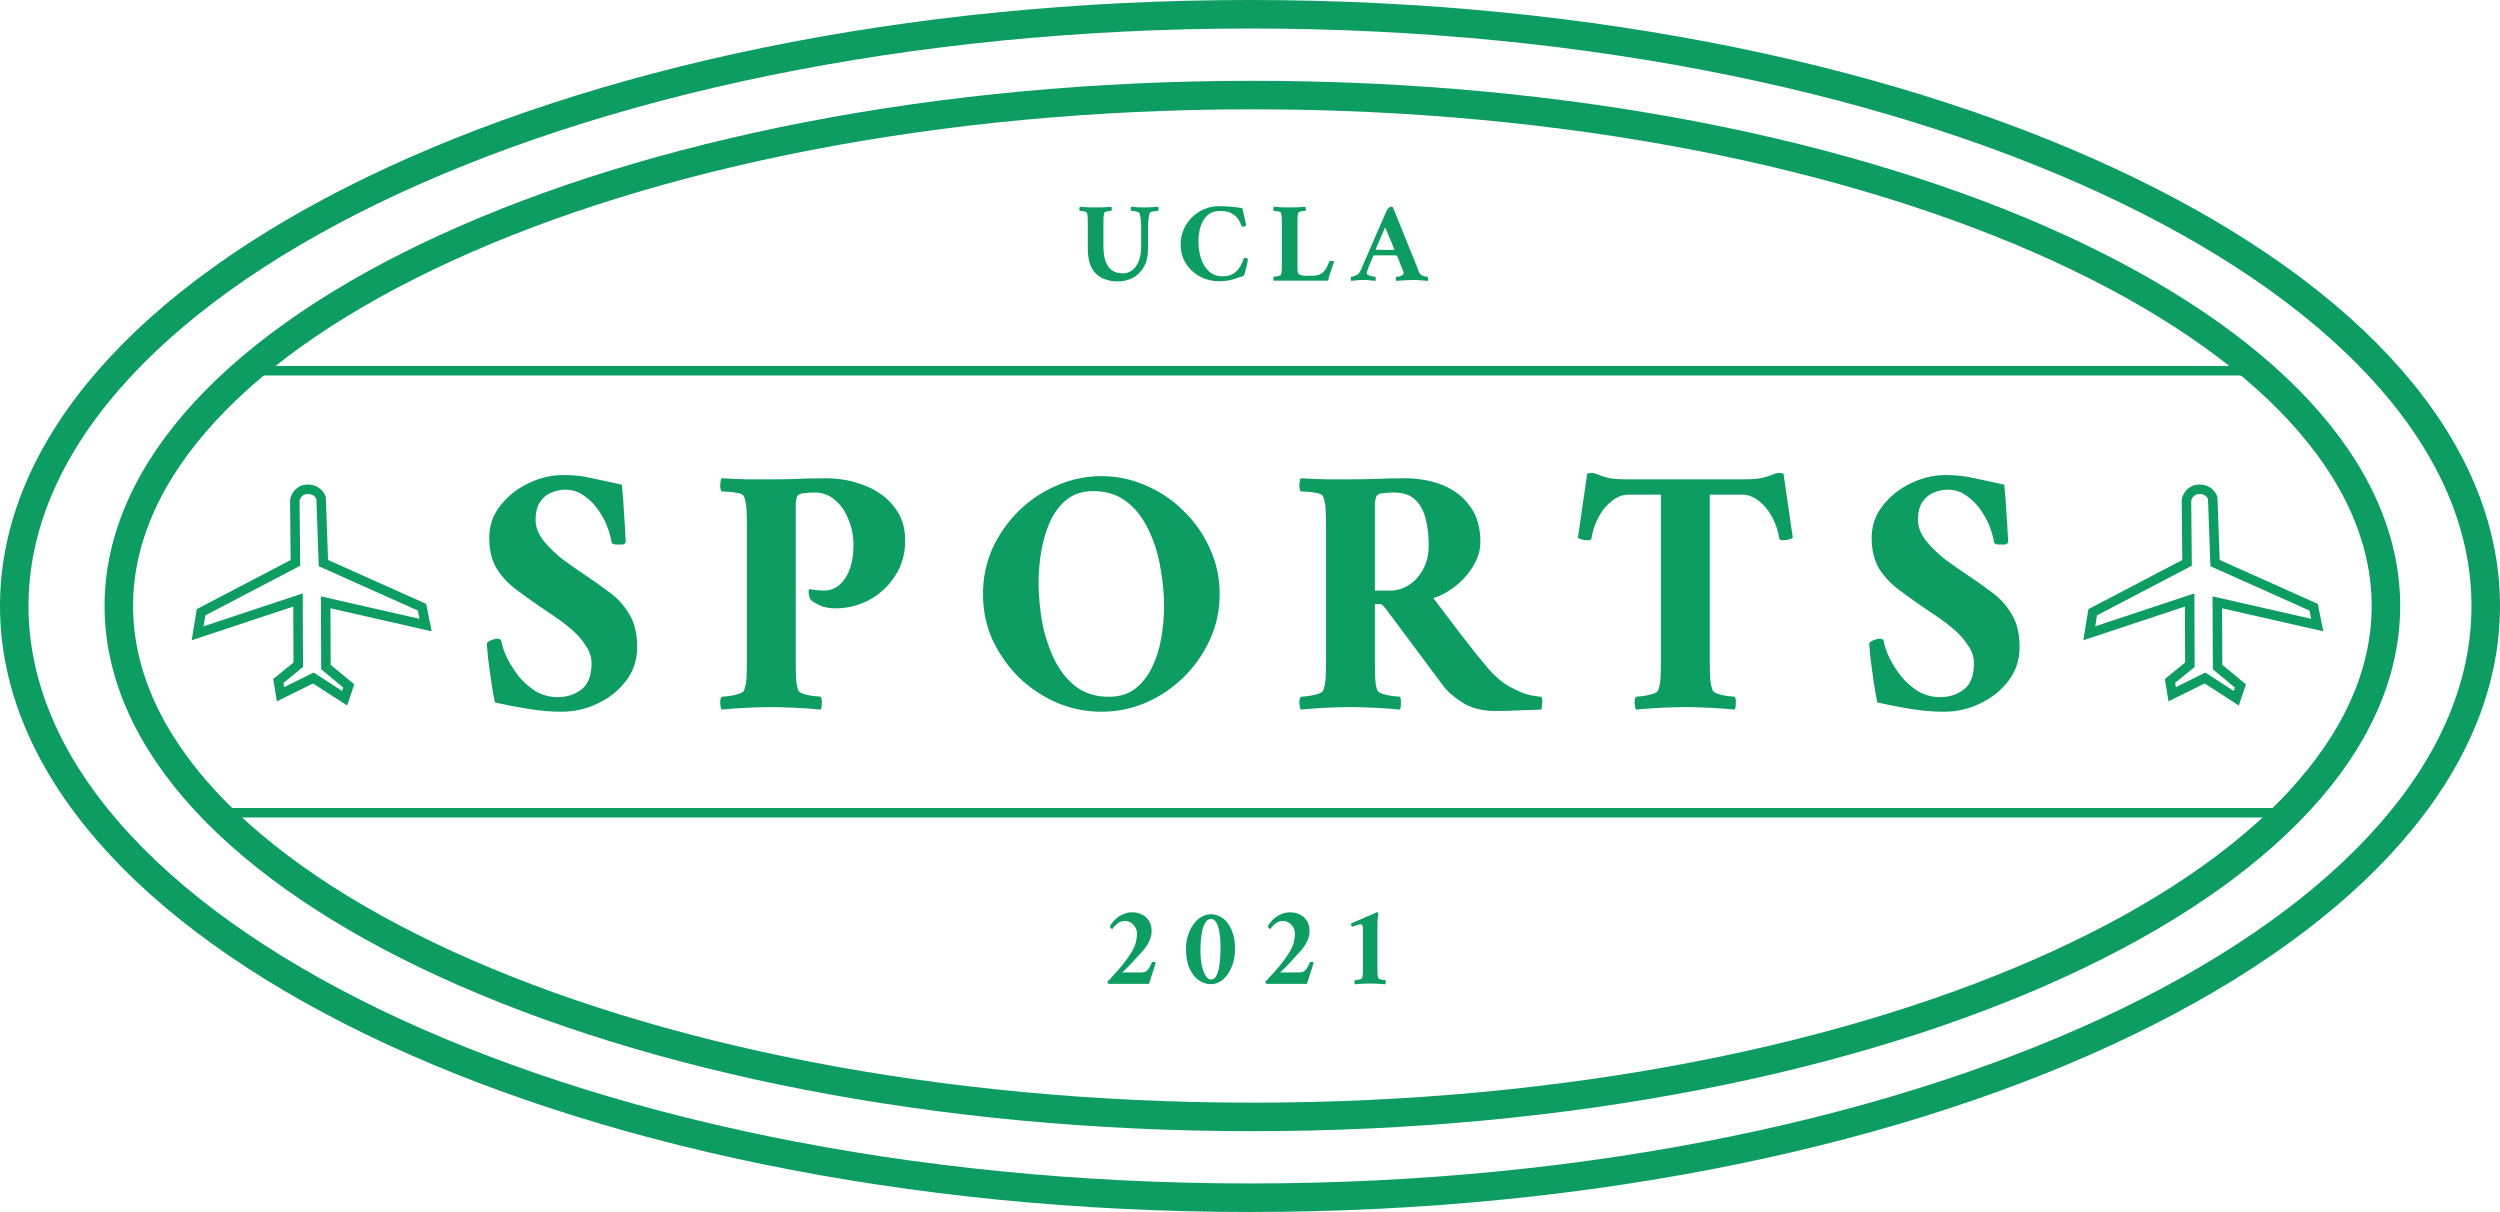 <svg width="526" height="255" viewBox="0 0 526 255" fill="none" xmlns="http://www.w3.org/2000/svg">
<path d="M118.538 99.95C120.738 99.95 122.763 100.175 124.613 100.625C126.513 101.025 128.588 101.475 130.838 101.975C131.038 103.925 131.188 105.875 131.288 107.825C131.438 109.775 131.563 111.875 131.663 114.125C131.463 114.425 131.188 114.575 130.838 114.575C130.838 114.575 130.813 114.575 130.763 114.575C130.563 114.575 130.163 114.575 129.563 114.575C129.013 114.525 128.713 114.35 128.663 114.05C128.513 113 128.188 111.85 127.688 110.6C127.188 109.35 126.513 108.15 125.663 107C124.813 105.85 123.813 104.9 122.663 104.15C121.563 103.4 120.313 103.025 118.913 103.025C117.963 103.025 117.013 103.225 116.063 103.625C115.113 103.975 114.313 104.625 113.663 105.575C113.013 106.475 112.688 107.75 112.688 109.4C112.688 110.9 113.263 112.375 114.413 113.825C115.563 115.225 116.938 116.55 118.538 117.8C120.188 119 121.763 120.1 123.263 121.1C124.863 122.15 126.488 123.3 128.138 124.55C129.838 125.75 131.238 127.275 132.338 129.125C133.488 130.925 134.063 133.275 134.063 136.175C134.063 138.825 133.288 141.175 131.738 143.225C130.188 145.275 128.188 146.875 125.738 148.025C123.338 149.175 120.788 149.75 118.088 149.75C115.938 149.75 113.613 149.55 111.113 149.15C108.663 148.75 106.338 148.3 104.138 147.8C103.888 146.7 103.638 145.3 103.388 143.6C103.138 141.9 102.913 140.275 102.713 138.725C102.563 137.125 102.463 136 102.413 135.35C102.563 135.1 102.888 134.875 103.388 134.675C103.938 134.475 104.313 134.375 104.513 134.375C105.113 134.375 105.438 134.55 105.488 134.9C105.638 135.9 106.038 137.075 106.688 138.425C107.338 139.725 108.163 141.025 109.163 142.325C110.213 143.575 111.413 144.625 112.763 145.475C114.163 146.275 115.688 146.675 117.338 146.675C119.238 146.675 120.888 146.15 122.288 145.1C123.738 144 124.463 142.15 124.463 139.55C124.463 138.25 124.063 137.025 123.263 135.875C122.513 134.675 121.563 133.575 120.413 132.575C119.263 131.575 118.063 130.65 116.813 129.8C115.563 128.95 114.488 128.225 113.588 127.625C111.838 126.425 110.138 125.2 108.488 123.95C106.838 122.7 105.488 121.225 104.438 119.525C103.438 117.825 102.938 115.7 102.938 113.15C102.938 110.6 103.713 108.35 105.263 106.4C106.813 104.4 108.788 102.825 111.188 101.675C113.588 100.525 116.038 99.95 118.538 99.95ZM190.449 113.675C190.449 116.575 189.724 119.1 188.274 121.25C186.874 123.4 185.049 125.075 182.799 126.275C180.599 127.425 178.249 128 175.749 128C174.449 128 173.324 127.775 172.374 127.325C171.474 126.875 170.899 126.525 170.649 126.275C170.499 126.125 170.374 125.875 170.274 125.525C170.174 125.125 170.124 124.775 170.124 124.475C170.124 124.125 170.224 123.95 170.424 123.95C170.824 124.05 171.274 124.125 171.774 124.175C172.324 124.225 172.874 124.25 173.424 124.25C175.224 124.25 176.699 123.375 177.849 121.625C178.999 119.825 179.574 117.525 179.574 114.725C179.574 112.775 179.224 110.975 178.524 109.325C177.874 107.625 176.924 106.25 175.674 105.2C174.474 104.15 173.049 103.625 171.399 103.625C170.599 103.625 169.824 103.675 169.074 103.775C168.374 103.825 167.924 104.05 167.724 104.45C167.574 104.85 167.474 105.35 167.424 105.95C167.424 106.55 167.424 107.25 167.424 108.05C167.424 108.2 167.424 108.35 167.424 108.5C167.424 108.65 167.424 108.8 167.424 108.95V138.35C167.424 138.5 167.424 138.675 167.424 138.875C167.424 139.025 167.424 139.175 167.424 139.325C167.424 140.625 167.449 141.775 167.499 142.775C167.549 143.775 167.699 144.6 167.949 145.25C168.099 145.55 168.474 145.8 169.074 146C169.724 146.2 170.399 146.35 171.099 146.45C171.849 146.5 172.374 146.55 172.674 146.6C172.874 146.85 172.949 147.3 172.899 147.95C172.899 148.6 172.824 149.05 172.674 149.3C171.274 149.15 169.549 149.025 167.499 148.925C165.499 148.825 163.724 148.775 162.174 148.775C160.624 148.775 158.874 148.825 156.924 148.925C154.974 149.025 153.274 149.15 151.824 149.3C151.674 149.05 151.574 148.6 151.524 147.95C151.524 147.3 151.624 146.85 151.824 146.6C152.174 146.55 152.699 146.5 153.399 146.45C154.099 146.35 154.774 146.2 155.424 146C156.074 145.8 156.449 145.55 156.549 145.25C156.849 144.5 157.024 143.55 157.074 142.4C157.124 141.25 157.149 139.9 157.149 138.35V111.425C157.149 109.825 157.124 108.475 157.074 107.375C157.024 106.225 156.849 105.275 156.549 104.525C156.449 104.175 156.074 103.925 155.424 103.775C154.774 103.625 154.099 103.525 153.399 103.475C152.699 103.425 152.174 103.4 151.824 103.4C151.624 103.15 151.524 102.675 151.524 101.975C151.574 101.275 151.674 100.825 151.824 100.625C153.474 100.725 155.249 100.8 157.149 100.85C159.049 100.85 160.774 100.85 162.324 100.85C163.874 100.85 165.599 100.825 167.499 100.775C169.449 100.675 171.499 100.625 173.649 100.625C176.699 100.625 179.499 101.15 182.049 102.2C184.599 103.2 186.624 104.675 188.124 106.625C189.674 108.525 190.449 110.875 190.449 113.675ZM231.72 100.175C234.97 100.175 238.07 100.825 241.02 102.125C244.02 103.375 246.67 105.15 248.97 107.45C251.32 109.7 253.17 112.325 254.52 115.325C255.92 118.325 256.62 121.55 256.62 125C256.62 128.45 255.92 131.675 254.52 134.675C253.17 137.625 251.32 140.25 248.97 142.55C246.67 144.8 244.02 146.575 241.02 147.875C238.07 149.125 234.97 149.75 231.72 149.75C228.52 149.75 225.42 149.125 222.42 147.875C219.42 146.575 216.745 144.8 214.395 142.55C212.095 140.25 210.245 137.625 208.845 134.675C207.495 131.675 206.82 128.45 206.82 125C206.82 121.55 207.495 118.325 208.845 115.325C210.245 112.325 212.095 109.7 214.395 107.45C216.745 105.15 219.42 103.375 222.42 102.125C225.42 100.825 228.52 100.175 231.72 100.175ZM229.995 103.325C227.845 103.325 226.02 103.9 224.52 105.05C223.07 106.2 221.895 107.725 220.995 109.625C220.145 111.475 219.52 113.525 219.12 115.775C218.72 118.025 218.52 120.25 218.52 122.45C218.52 125.25 218.77 128.075 219.27 130.925C219.82 133.725 220.67 136.325 221.82 138.725C222.97 141.075 224.47 142.975 226.32 144.425C228.22 145.875 230.545 146.6 233.295 146.6C235.495 146.6 237.32 146.05 238.77 144.95C240.27 143.8 241.47 142.3 242.37 140.45C243.27 138.6 243.92 136.55 244.32 134.3C244.72 132.05 244.92 129.825 244.92 127.625C244.92 124.825 244.645 122 244.095 119.15C243.595 116.3 242.745 113.675 241.545 111.275C240.395 108.875 238.87 106.95 236.97 105.5C235.07 104.05 232.745 103.325 229.995 103.325ZM295.5 100.625C298.55 100.625 301.275 101.125 303.675 102.125C306.075 103.125 307.975 104.625 309.375 106.625C310.775 108.575 311.475 111.025 311.475 113.975C311.475 115.475 311.125 116.9 310.425 118.25C309.775 119.55 308.925 120.75 307.875 121.85C306.825 122.9 305.725 123.775 304.575 124.475C303.475 125.125 302.475 125.575 301.575 125.825C303.375 128.225 305.075 130.475 306.675 132.575C308.275 134.625 309.575 136.3 310.575 137.6C311.625 138.85 312.15 139.475 312.15 139.475C313.95 141.775 315.75 143.425 317.55 144.425C319.35 145.425 320.875 146.05 322.125 146.3C323.375 146.5 324.1 146.6 324.3 146.6C324.5 146.85 324.55 147.35 324.45 148.1C324.4 148.8 324.35 149.2 324.3 149.3C323.25 149.35 321.75 149.4 319.8 149.45C317.9 149.55 316.2 149.6 314.7 149.6C311.9 149.6 309.55 149 307.65 147.8C305.8 146.6 304.425 145.375 303.525 144.125L291.675 128.225C291.675 128.225 291.525 128.05 291.225 127.7C290.925 127.3 290.625 127.1 290.325 127.1H289.275V138.35C289.275 138.5 289.275 138.675 289.275 138.875C289.275 139.025 289.275 139.175 289.275 139.325C289.275 140.625 289.3 141.775 289.35 142.775C289.4 143.775 289.55 144.6 289.8 145.25C289.95 145.55 290.325 145.8 290.925 146C291.575 146.2 292.25 146.35 292.95 146.45C293.7 146.5 294.225 146.55 294.525 146.6C294.725 146.85 294.8 147.3 294.75 147.95C294.75 148.6 294.675 149.05 294.525 149.3C293.125 149.15 291.4 149.025 289.35 148.925C287.35 148.825 285.575 148.775 284.025 148.775C282.475 148.775 280.725 148.825 278.775 148.925C276.825 149.025 275.125 149.15 273.675 149.3C273.525 149.05 273.425 148.6 273.375 147.95C273.375 147.3 273.475 146.85 273.675 146.6C274.025 146.55 274.55 146.5 275.25 146.45C275.95 146.35 276.625 146.2 277.275 146C277.925 145.8 278.3 145.55 278.4 145.25C278.7 144.5 278.875 143.55 278.925 142.4C278.975 141.25 279 139.9 279 138.35V111.425C279 109.825 278.975 108.475 278.925 107.375C278.875 106.225 278.7 105.275 278.4 104.525C278.3 104.175 277.925 103.925 277.275 103.775C276.625 103.625 275.95 103.525 275.25 103.475C274.55 103.425 274.025 103.4 273.675 103.4C273.475 103.15 273.375 102.675 273.375 101.975C273.425 101.275 273.525 100.825 273.675 100.625C275.325 100.725 277.1 100.8 279 100.85C280.9 100.85 282.625 100.85 284.175 100.85C285.725 100.85 287.45 100.825 289.35 100.775C291.3 100.675 293.35 100.625 295.5 100.625ZM300.6 114.725C300.6 112.775 300.4 110.975 300 109.325C299.6 107.625 298.875 106.25 297.825 105.2C296.775 104.15 295.25 103.625 293.25 103.625C292.45 103.625 291.675 103.675 290.925 103.775C290.225 103.825 289.775 104.05 289.575 104.45C289.425 104.85 289.325 105.35 289.275 105.95C289.275 106.55 289.275 107.25 289.275 108.05C289.275 108.2 289.275 108.35 289.275 108.5C289.275 108.65 289.275 108.8 289.275 108.95V124.25H292.575C293.975 124.25 295.275 123.85 296.475 123.05C297.725 122.25 298.725 121.125 299.475 119.675C300.225 118.225 300.6 116.575 300.6 114.725ZM366.787 100.85C368.537 100.85 369.862 100.75 370.762 100.55C371.712 100.3 372.437 100.075 372.937 99.875C373.437 99.625 373.912 99.5 374.362 99.5C374.662 99.5 374.837 99.525 374.887 99.575C374.987 99.575 375.112 99.625 375.262 99.725L377.212 113.15C377.112 113.25 376.812 113.375 376.312 113.525C375.862 113.625 375.462 113.675 375.112 113.675C374.662 113.675 374.412 113.55 374.362 113.3C374.112 111.7 373.612 110.2 372.862 108.8C372.112 107.4 371.187 106.275 370.087 105.425C368.987 104.525 367.812 104.075 366.562 104.075H359.737V138.35C359.737 139.9 359.762 141.25 359.812 142.4C359.862 143.55 360.037 144.5 360.337 145.25C360.487 145.55 360.862 145.8 361.462 146C362.112 146.2 362.787 146.35 363.487 146.45C364.187 146.5 364.687 146.55 364.987 146.6C365.187 146.85 365.262 147.3 365.212 147.95C365.212 148.6 365.137 149.05 364.987 149.3C363.587 149.15 361.887 149.025 359.887 148.925C357.887 148.825 356.112 148.775 354.562 148.775C353.012 148.775 351.262 148.825 349.312 148.925C347.362 149.025 345.662 149.15 344.212 149.3C344.062 149.05 343.962 148.6 343.912 147.95C343.912 147.3 344.012 146.85 344.212 146.6C344.562 146.55 345.062 146.5 345.712 146.45C346.412 146.35 347.087 146.2 347.737 146C348.387 145.8 348.762 145.55 348.862 145.25C349.162 144.5 349.337 143.55 349.387 142.4C349.437 141.25 349.462 139.9 349.462 138.35V104.075H342.637C341.387 104.075 340.212 104.525 339.112 105.425C338.012 106.275 337.087 107.4 336.337 108.8C335.587 110.2 335.087 111.7 334.837 113.3C334.787 113.55 334.537 113.675 334.087 113.675C333.737 113.675 333.312 113.625 332.812 113.525C332.362 113.375 332.087 113.25 331.987 113.15L333.937 99.725C334.087 99.625 334.187 99.575 334.237 99.575C334.337 99.525 334.537 99.5 334.837 99.5C335.287 99.5 335.762 99.625 336.262 99.875C336.762 100.075 337.462 100.3 338.362 100.55C339.312 100.75 340.662 100.85 342.412 100.85H366.787ZM409.397 99.95C411.597 99.95 413.622 100.175 415.472 100.625C417.372 101.025 419.447 101.475 421.697 101.975C421.897 103.925 422.047 105.875 422.147 107.825C422.297 109.775 422.422 111.875 422.522 114.125C422.322 114.425 422.047 114.575 421.697 114.575C421.697 114.575 421.672 114.575 421.622 114.575C421.422 114.575 421.022 114.575 420.422 114.575C419.872 114.525 419.572 114.35 419.522 114.05C419.372 113 419.047 111.85 418.547 110.6C418.047 109.35 417.372 108.15 416.522 107C415.672 105.85 414.672 104.9 413.522 104.15C412.422 103.4 411.172 103.025 409.772 103.025C408.822 103.025 407.872 103.225 406.922 103.625C405.972 103.975 405.172 104.625 404.522 105.575C403.872 106.475 403.547 107.75 403.547 109.4C403.547 110.9 404.122 112.375 405.272 113.825C406.422 115.225 407.797 116.55 409.397 117.8C411.047 119 412.622 120.1 414.122 121.1C415.722 122.15 417.347 123.3 418.997 124.55C420.697 125.75 422.097 127.275 423.197 129.125C424.347 130.925 424.922 133.275 424.922 136.175C424.922 138.825 424.147 141.175 422.597 143.225C421.047 145.275 419.047 146.875 416.597 148.025C414.197 149.175 411.647 149.75 408.947 149.75C406.797 149.75 404.472 149.55 401.972 149.15C399.522 148.75 397.197 148.3 394.997 147.8C394.747 146.7 394.497 145.3 394.247 143.6C393.997 141.9 393.772 140.275 393.572 138.725C393.422 137.125 393.322 136 393.272 135.35C393.422 135.1 393.747 134.875 394.247 134.675C394.797 134.475 395.172 134.375 395.372 134.375C395.972 134.375 396.297 134.55 396.347 134.9C396.497 135.9 396.897 137.075 397.547 138.425C398.197 139.725 399.022 141.025 400.022 142.325C401.072 143.575 402.272 144.625 403.622 145.475C405.022 146.275 406.547 146.675 408.197 146.675C410.097 146.675 411.747 146.15 413.147 145.1C414.597 144 415.322 142.15 415.322 139.55C415.322 138.25 414.922 137.025 414.122 135.875C413.372 134.675 412.422 133.575 411.272 132.575C410.122 131.575 408.922 130.65 407.672 129.8C406.422 128.95 405.347 128.225 404.447 127.625C402.697 126.425 400.997 125.2 399.347 123.95C397.697 122.7 396.347 121.225 395.297 119.525C394.297 117.825 393.797 115.7 393.797 113.15C393.797 110.6 394.572 108.35 396.122 106.4C397.672 104.4 399.647 102.825 402.047 101.675C404.447 100.525 406.897 99.95 409.397 99.95Z" fill="#0D9D63"/>
<path d="M62.029 105.241L62.154 118.428L42.303 128.82L41.583 133.243L62.7 126.236L62.753 139.865L58.567 143.27L59.02 146.068L65.932 142.652L72.505 146.9L73.379 144.318L68.575 140.358L68.522 126.729L89.538 131.509L88.786 127.755L68.048 118.479L67.553 104.778C67.354 104.14 66.499 102.881 64.673 102.947C62.846 103.013 62.149 104.504 62.029 105.241Z" stroke="#0D9D63" stroke-width="2"/>
<path d="M460.029 105.241L460.154 118.428L440.303 128.82L439.583 133.243L460.7 126.236L460.753 139.865L456.567 143.27L457.02 146.068L463.932 142.652L470.505 146.9L471.379 144.318L466.575 140.358L466.522 126.729L487.538 131.509L486.786 127.755L466.048 118.479L465.553 104.778C465.354 104.14 464.499 102.881 462.673 102.947C460.846 103.013 460.149 104.504 460.029 105.241Z" stroke="#0D9D63" stroke-width="2"/>
<line x1="47" y1="171" x2="480" y2="171" stroke="#0D9D63" stroke-width="2"/>
<line x1="50" y1="78" x2="476" y2="78" stroke="#0D9D63" stroke-width="2"/>
<path d="M502 127.5C502 156.124 476.511 183.007 433.018 202.907C389.789 222.687 329.859 235 263.5 235C197.141 235 137.211 222.687 93.982 202.907C50.489 183.007 25 156.124 25 127.5C25 98.876 50.489 71.993 93.982 52.093C137.211 32.313 197.141 20 263.5 20C329.859 20 389.789 32.313 433.018 52.093C476.511 71.993 502 98.876 502 127.5Z" stroke="#0D9D63" stroke-width="6"/>
<path d="M523 127.5C523 160.911 494.971 192.021 447.66 214.957C400.557 237.792 335.273 252 263 252C190.727 252 125.443 237.792 78.34 214.957C31.029 192.021 3 160.911 3 127.5C3 94.089 31.029 62.979 78.34 40.043C125.443 17.208 190.727 3 263 3C335.273 3 400.557 17.208 447.66 40.043C494.971 62.979 523 94.089 523 127.5Z" stroke="#0D9D63" stroke-width="6"/>
<path d="M243.165 202.488C243.101 202.76 242.997 203.128 242.853 203.592C242.709 204.04 242.557 204.504 242.397 204.984C242.253 205.464 242.117 205.896 241.989 206.28C241.861 206.648 241.781 206.888 241.749 207H233.205C233.141 206.936 233.093 206.864 233.061 206.784C233.045 206.704 233.029 206.632 233.013 206.568C233.621 205.896 234.189 205.272 234.717 204.696C235.245 204.12 235.765 203.512 236.277 202.872C236.805 202.232 237.341 201.488 237.885 200.64C238.429 199.792 238.789 199.024 238.965 198.336C239.141 197.632 239.229 197.016 239.229 196.488C239.229 195.976 239.109 195.52 238.869 195.12C238.629 194.704 238.317 194.376 237.933 194.136C237.565 193.896 237.165 193.776 236.733 193.776C236.189 193.776 235.725 193.904 235.341 194.16C234.973 194.416 234.677 194.68 234.453 194.952C234.245 195.224 234.109 195.392 234.045 195.456C233.981 195.456 233.877 195.408 233.733 195.312C233.605 195.2 233.541 195.056 233.541 194.88C233.637 194.656 233.813 194.384 234.069 194.064C234.325 193.728 234.653 193.4 235.053 193.08C235.453 192.76 235.917 192.496 236.445 192.288C236.973 192.064 237.565 191.952 238.221 191.952C238.973 191.952 239.653 192.104 240.261 192.408C240.885 192.712 241.381 193.16 241.749 193.752C242.117 194.328 242.301 195.04 242.301 195.888C242.301 196.608 242.141 197.312 241.821 198C241.501 198.672 241.069 199.328 240.525 199.968C239.885 200.704 239.189 201.472 238.437 202.272C237.701 203.072 236.933 203.848 236.133 204.6H240.165C240.645 204.6 241.013 204.488 241.269 204.264C241.541 204.024 241.757 203.744 241.917 203.424C242.077 203.088 242.221 202.784 242.349 202.512C242.381 202.416 242.493 202.368 242.685 202.368C242.765 202.368 242.845 202.376 242.925 202.392C243.021 202.408 243.101 202.44 243.165 202.488ZM254.763 192.36C255.707 192.36 256.563 192.648 257.331 193.224C258.099 193.8 258.707 194.632 259.155 195.72C259.619 196.808 259.851 198.136 259.851 199.704C259.851 201.064 259.619 202.304 259.155 203.424C258.707 204.528 258.099 205.416 257.331 206.088C256.563 206.744 255.707 207.072 254.763 207.072C253.835 207.072 252.971 206.784 252.171 206.208C251.371 205.632 250.731 204.792 250.251 203.688C249.771 202.584 249.531 201.256 249.531 199.704C249.531 198.68 249.667 197.728 249.939 196.848C250.227 195.952 250.611 195.168 251.091 194.496C251.571 193.824 252.123 193.304 252.747 192.936C253.387 192.552 254.059 192.36 254.763 192.36ZM254.787 193.344C254.291 193.344 253.875 193.64 253.539 194.232C253.219 194.808 252.979 195.592 252.819 196.584C252.659 197.576 252.579 198.688 252.579 199.92C252.579 201.136 252.675 202.208 252.867 203.136C253.075 204.064 253.347 204.792 253.683 205.32C254.019 205.832 254.387 206.088 254.787 206.088C255.299 206.088 255.699 205.784 255.987 205.176C256.275 204.552 256.483 203.728 256.611 202.704C256.739 201.664 256.803 200.536 256.803 199.32C256.803 197.48 256.627 196.024 256.275 194.952C255.939 193.88 255.443 193.344 254.787 193.344ZM276.392 202.488C276.328 202.76 276.224 203.128 276.08 203.592C275.936 204.04 275.784 204.504 275.624 204.984C275.48 205.464 275.344 205.896 275.216 206.28C275.088 206.648 275.008 206.888 274.976 207H266.432C266.368 206.936 266.32 206.864 266.288 206.784C266.272 206.704 266.256 206.632 266.24 206.568C266.848 205.896 267.416 205.272 267.944 204.696C268.472 204.12 268.992 203.512 269.504 202.872C270.032 202.232 270.568 201.488 271.112 200.64C271.656 199.792 272.016 199.024 272.192 198.336C272.368 197.632 272.456 197.016 272.456 196.488C272.456 195.976 272.336 195.52 272.096 195.12C271.856 194.704 271.544 194.376 271.16 194.136C270.792 193.896 270.392 193.776 269.96 193.776C269.416 193.776 268.952 193.904 268.568 194.16C268.2 194.416 267.904 194.68 267.68 194.952C267.472 195.224 267.336 195.392 267.272 195.456C267.208 195.456 267.104 195.408 266.96 195.312C266.832 195.2 266.768 195.056 266.768 194.88C266.864 194.656 267.04 194.384 267.296 194.064C267.552 193.728 267.88 193.4 268.28 193.08C268.68 192.76 269.144 192.496 269.672 192.288C270.2 192.064 270.792 191.952 271.448 191.952C272.2 191.952 272.88 192.104 273.488 192.408C274.112 192.712 274.608 193.16 274.976 193.752C275.344 194.328 275.528 195.04 275.528 195.888C275.528 196.608 275.368 197.312 275.048 198C274.728 198.672 274.296 199.328 273.752 199.968C273.112 200.704 272.416 201.472 271.664 202.272C270.928 203.072 270.16 203.848 269.36 204.6H273.392C273.872 204.6 274.24 204.488 274.496 204.264C274.768 204.024 274.984 203.744 275.144 203.424C275.304 203.088 275.448 202.784 275.576 202.512C275.608 202.416 275.72 202.368 275.912 202.368C275.992 202.368 276.072 202.376 276.152 202.392C276.248 202.408 276.328 202.44 276.392 202.488ZM286.765 203.592V195.696C286.765 195.184 286.725 194.856 286.645 194.712C286.581 194.552 286.453 194.472 286.261 194.472C286.149 194.472 285.901 194.528 285.517 194.64C285.149 194.736 284.837 194.856 284.581 195C284.373 194.888 284.269 194.736 284.269 194.544C284.269 194.544 284.269 194.536 284.269 194.52C284.269 194.472 284.269 194.424 284.269 194.376C284.269 194.328 284.285 194.296 284.317 194.28C285.213 193.896 286.061 193.528 286.861 193.176C287.677 192.808 288.349 192.512 288.877 192.288C289.405 192.048 289.677 191.928 289.693 191.928H289.741C289.821 191.928 289.885 191.992 289.933 192.12C289.981 192.232 290.013 192.32 290.029 192.384C290.029 192.384 289.989 192.56 289.909 192.912C289.845 193.264 289.813 193.816 289.813 194.568V203.592C289.813 204.088 289.821 204.52 289.837 204.888C289.853 205.256 289.909 205.56 290.005 205.8C290.053 205.896 290.173 205.976 290.365 206.04C290.573 206.104 290.789 206.152 291.013 206.184C291.237 206.2 291.397 206.216 291.493 206.232C291.557 206.312 291.581 206.456 291.565 206.664C291.565 206.872 291.541 207.016 291.493 207.096C291.045 207.048 290.517 207.008 289.909 206.976C289.317 206.944 288.773 206.928 288.277 206.928C287.781 206.928 287.237 206.944 286.645 206.976C286.053 207.008 285.525 207.048 285.061 207.096C285.013 207.016 284.981 206.872 284.965 206.664C284.965 206.456 284.997 206.312 285.061 206.232C285.173 206.216 285.341 206.2 285.565 206.184C285.789 206.152 286.005 206.104 286.213 206.04C286.421 205.976 286.541 205.896 286.573 205.8C286.669 205.56 286.725 205.256 286.741 204.888C286.757 204.52 286.765 204.088 286.765 203.592Z" fill="#0D9D63"/>
<path d="M230.55 43.64C231.046 43.64 231.606 43.632 232.23 43.616C232.854 43.584 233.39 43.544 233.838 43.496C233.886 43.56 233.91 43.704 233.91 43.928C233.926 44.136 233.902 44.28 233.838 44.36C233.742 44.36 233.582 44.376 233.358 44.408C233.134 44.424 232.918 44.464 232.71 44.528C232.518 44.576 232.398 44.656 232.35 44.768C232.254 45.008 232.198 45.312 232.182 45.68C232.166 46.032 232.158 46.464 232.158 46.976V51.272C232.158 52.056 232.19 52.768 232.254 53.408C232.318 54.032 232.478 54.656 232.734 55.28C233.038 55.968 233.406 56.472 233.838 56.792C234.286 57.096 234.734 57.296 235.182 57.392C235.63 57.472 236.006 57.512 236.31 57.512C236.934 57.512 237.534 57.32 238.11 56.936C238.686 56.536 239.158 55.912 239.526 55.064C239.91 54.216 240.102 53.112 240.102 51.752V47.768C240.102 47.256 240.07 46.712 240.006 46.136C239.942 45.56 239.862 45.152 239.766 44.912C239.702 44.752 239.55 44.64 239.31 44.576C239.07 44.496 238.822 44.44 238.566 44.408C238.31 44.376 238.126 44.36 238.014 44.36C237.95 44.28 237.918 44.136 237.918 43.928C237.934 43.704 237.966 43.56 238.014 43.496C238.574 43.544 239.062 43.584 239.478 43.616C239.91 43.632 240.398 43.64 240.942 43.64C241.454 43.64 241.918 43.624 242.334 43.592C242.75 43.544 243.198 43.512 243.678 43.496C243.726 43.56 243.75 43.704 243.75 43.928C243.766 44.136 243.742 44.28 243.678 44.36C243.582 44.36 243.398 44.376 243.126 44.408C242.854 44.424 242.59 44.472 242.334 44.552C242.094 44.616 241.942 44.736 241.878 44.912C241.782 45.152 241.702 45.56 241.638 46.136C241.574 46.696 241.542 47.232 241.542 47.744V52.304C241.542 53.888 241.238 55.192 240.63 56.216C240.038 57.24 239.254 58 238.278 58.496C237.318 58.976 236.27 59.216 235.134 59.216C234.158 59.216 233.23 59.048 232.35 58.712C231.47 58.376 230.75 57.856 230.19 57.152C229.742 56.576 229.406 55.872 229.182 55.04C228.974 54.192 228.87 53.16 228.87 51.944V46.976C228.87 46.464 228.862 46.032 228.846 45.68C228.83 45.312 228.774 45.008 228.678 44.768C228.646 44.656 228.526 44.576 228.318 44.528C228.11 44.464 227.894 44.424 227.67 44.408C227.462 44.376 227.302 44.36 227.19 44.36C227.126 44.28 227.094 44.136 227.094 43.928C227.11 43.704 227.142 43.56 227.19 43.496C227.654 43.544 228.206 43.584 228.846 43.616C229.486 43.632 230.054 43.64 230.55 43.64ZM256.519 43.376C257.287 43.376 258.119 43.416 259.015 43.496C259.911 43.56 260.703 43.664 261.391 43.808C261.407 43.872 261.455 44.08 261.535 44.432C261.615 44.768 261.703 45.152 261.799 45.584C261.911 46 261.999 46.384 262.063 46.736C262.143 47.072 262.183 47.28 262.183 47.36C262.183 47.424 262.119 47.496 261.991 47.576C261.863 47.656 261.727 47.696 261.583 47.696C261.519 47.696 261.455 47.696 261.391 47.696C261.343 47.68 261.295 47.648 261.247 47.6C261.183 47.376 261.063 47.088 260.887 46.736C260.727 46.368 260.479 46.008 260.143 45.656C259.807 45.288 259.359 44.984 258.799 44.744C258.255 44.504 257.567 44.384 256.735 44.384C255.631 44.384 254.743 44.688 254.071 45.296C253.399 45.888 252.911 46.672 252.607 47.648C252.303 48.608 252.151 49.64 252.151 50.744C252.151 51.656 252.247 52.552 252.439 53.432C252.631 54.312 252.927 55.104 253.327 55.808C253.743 56.512 254.271 57.08 254.911 57.512C255.551 57.928 256.311 58.136 257.191 58.136C257.895 58.136 258.479 58.04 258.943 57.848C259.407 57.656 259.791 57.416 260.095 57.128C260.431 56.824 260.719 56.456 260.959 56.024C261.199 55.592 261.383 55.2 261.511 54.848C261.655 54.496 261.735 54.288 261.751 54.224C262.087 54.224 262.359 54.312 262.567 54.488C262.567 54.552 262.535 54.768 262.471 55.136C262.407 55.488 262.319 55.888 262.207 56.336C262.111 56.768 262.007 57.16 261.895 57.512C261.799 57.848 261.703 58.032 261.607 58.064C260.871 58.32 260.103 58.568 259.303 58.808C258.503 59.048 257.559 59.168 256.471 59.168C255.367 59.168 254.327 58.976 253.351 58.592C252.375 58.208 251.519 57.672 250.783 56.984C250.047 56.296 249.463 55.48 249.031 54.536C248.615 53.592 248.407 52.568 248.407 51.464C248.407 50.328 248.615 49.272 249.031 48.296C249.463 47.32 250.047 46.464 250.783 45.728C251.535 44.992 252.399 44.416 253.375 44C254.351 43.584 255.399 43.376 256.519 43.376ZM272.987 55.688C272.987 55.688 272.987 55.704 272.987 55.736C272.987 55.816 272.987 55.976 272.987 56.216C272.987 56.44 272.995 56.68 273.011 56.936C273.043 57.192 273.091 57.392 273.155 57.536C273.235 57.696 273.435 57.816 273.755 57.896C274.075 57.976 274.387 58.016 274.691 58.016H276.227C276.675 58.016 277.083 57.952 277.451 57.824C277.835 57.696 278.155 57.504 278.411 57.248C278.667 56.992 278.891 56.688 279.083 56.336C279.275 55.984 279.475 55.544 279.683 55.016C279.715 54.92 279.819 54.872 279.995 54.872C280.123 54.872 280.267 54.888 280.427 54.92C280.587 54.952 280.683 54.984 280.715 55.016C280.571 55.432 280.411 55.888 280.235 56.384C280.059 56.88 279.899 57.36 279.755 57.824C279.611 58.288 279.507 58.696 279.443 59.048H271.355C270.523 59.048 269.795 59.048 269.171 59.048C268.547 59.064 268.155 59.072 267.995 59.072C267.947 58.992 267.915 58.848 267.899 58.64C267.899 58.432 267.931 58.288 267.995 58.208C268.107 58.192 268.275 58.176 268.499 58.16C268.723 58.128 268.939 58.088 269.147 58.04C269.355 57.976 269.475 57.896 269.507 57.8C269.603 57.56 269.659 57.256 269.675 56.888C269.691 56.52 269.699 56.088 269.699 55.592V46.976C269.699 46.464 269.691 46.032 269.675 45.68C269.659 45.312 269.603 45.008 269.507 44.768C269.475 44.656 269.355 44.576 269.147 44.528C268.939 44.464 268.723 44.424 268.499 44.408C268.275 44.376 268.107 44.36 267.995 44.36C267.931 44.28 267.899 44.136 267.899 43.928C267.915 43.704 267.947 43.56 267.995 43.496C268.459 43.544 269.011 43.584 269.651 43.616C270.291 43.632 270.859 43.64 271.355 43.64C271.851 43.64 272.411 43.632 273.035 43.616C273.675 43.584 274.219 43.544 274.667 43.496C274.715 43.56 274.739 43.704 274.739 43.928C274.755 44.136 274.731 44.28 274.667 44.36C274.571 44.36 274.403 44.376 274.163 44.408C273.939 44.424 273.723 44.464 273.515 44.528C273.323 44.576 273.203 44.656 273.155 44.768C273.075 44.976 273.027 45.24 273.011 45.56C272.995 45.88 272.987 46.248 272.987 46.664C272.987 46.712 272.987 46.768 272.987 46.832C272.987 46.88 272.987 46.928 272.987 46.976V55.688ZM286.726 55.856L291.718 44.384C291.798 44.224 291.926 44.04 292.102 43.832C292.294 43.608 292.454 43.496 292.582 43.496C292.854 43.496 293.022 43.544 293.086 43.64L297.886 55.52C298.046 55.872 298.166 56.184 298.246 56.456C298.326 56.712 298.422 56.968 298.534 57.224C298.678 57.544 298.878 57.776 299.134 57.92C299.406 58.064 299.662 58.152 299.902 58.184C300.158 58.216 300.318 58.232 300.382 58.232C300.446 58.344 300.478 58.504 300.478 58.712C300.494 58.92 300.478 59.048 300.43 59.096C299.966 59.064 299.454 59.024 298.894 58.976C298.334 58.928 297.798 58.904 297.286 58.904C296.934 58.904 296.534 58.92 296.086 58.952C295.638 58.968 295.206 58.992 294.79 59.024C294.39 59.056 294.046 59.08 293.758 59.096C293.726 59.048 293.702 58.96 293.686 58.832C293.67 58.688 293.67 58.552 293.686 58.424C293.702 58.296 293.726 58.232 293.758 58.232C293.966 58.232 294.206 58.2 294.478 58.136C294.766 58.056 294.99 57.944 295.15 57.8C295.278 57.688 295.342 57.56 295.342 57.416C295.342 57.368 295.294 57.224 295.198 56.984C295.102 56.728 294.982 56.424 294.838 56.072C294.71 55.72 294.574 55.376 294.43 55.04C294.302 54.688 294.19 54.4 294.094 54.176C293.998 53.952 293.95 53.84 293.95 53.84C293.95 53.84 293.926 53.824 293.878 53.792C293.846 53.76 293.814 53.744 293.782 53.744C293.446 53.728 293.118 53.72 292.798 53.72C292.494 53.72 292.214 53.72 291.958 53.72C291.878 53.72 291.798 53.72 291.718 53.72C291.654 53.72 291.59 53.72 291.526 53.72C291.046 53.72 290.622 53.72 290.254 53.72C289.902 53.72 289.518 53.728 289.102 53.744C289.038 53.744 288.982 53.784 288.934 53.864C288.934 53.864 288.878 53.984 288.766 54.224C288.67 54.464 288.558 54.736 288.43 55.04C288.302 55.344 288.19 55.608 288.094 55.832C287.982 56.12 287.862 56.44 287.734 56.792C287.622 57.144 287.566 57.36 287.566 57.44C287.566 57.632 287.702 57.792 287.974 57.92C288.246 58.032 288.526 58.112 288.814 58.16C289.118 58.208 289.302 58.232 289.366 58.232C289.446 58.312 289.478 58.464 289.462 58.688C289.446 58.912 289.422 59.048 289.39 59.096C288.99 59.048 288.598 59.008 288.214 58.976C287.83 58.928 287.382 58.904 286.87 58.904C286.326 58.904 285.862 58.928 285.478 58.976C285.11 59.008 284.718 59.048 284.302 59.096C284.254 59.048 284.222 58.928 284.206 58.736C284.19 58.544 284.206 58.384 284.254 58.256C284.35 58.256 284.51 58.224 284.734 58.16C284.974 58.08 285.206 57.984 285.43 57.872C285.67 57.76 285.83 57.64 285.91 57.512C286.118 57.192 286.27 56.92 286.366 56.696C286.462 56.456 286.582 56.176 286.726 55.856ZM291.43 47.84L289.438 52.448C289.438 52.448 289.438 52.464 289.438 52.496C289.454 52.512 289.47 52.52 289.486 52.52C289.726 52.536 290.046 52.552 290.446 52.568C290.846 52.584 291.174 52.592 291.43 52.592C291.798 52.592 292.11 52.592 292.366 52.592C292.638 52.576 292.95 52.56 293.302 52.544C293.334 52.544 293.35 52.528 293.35 52.496C293.366 52.464 293.374 52.448 293.374 52.448L291.43 47.84Z" fill="#0D9D63"/>
</svg>
